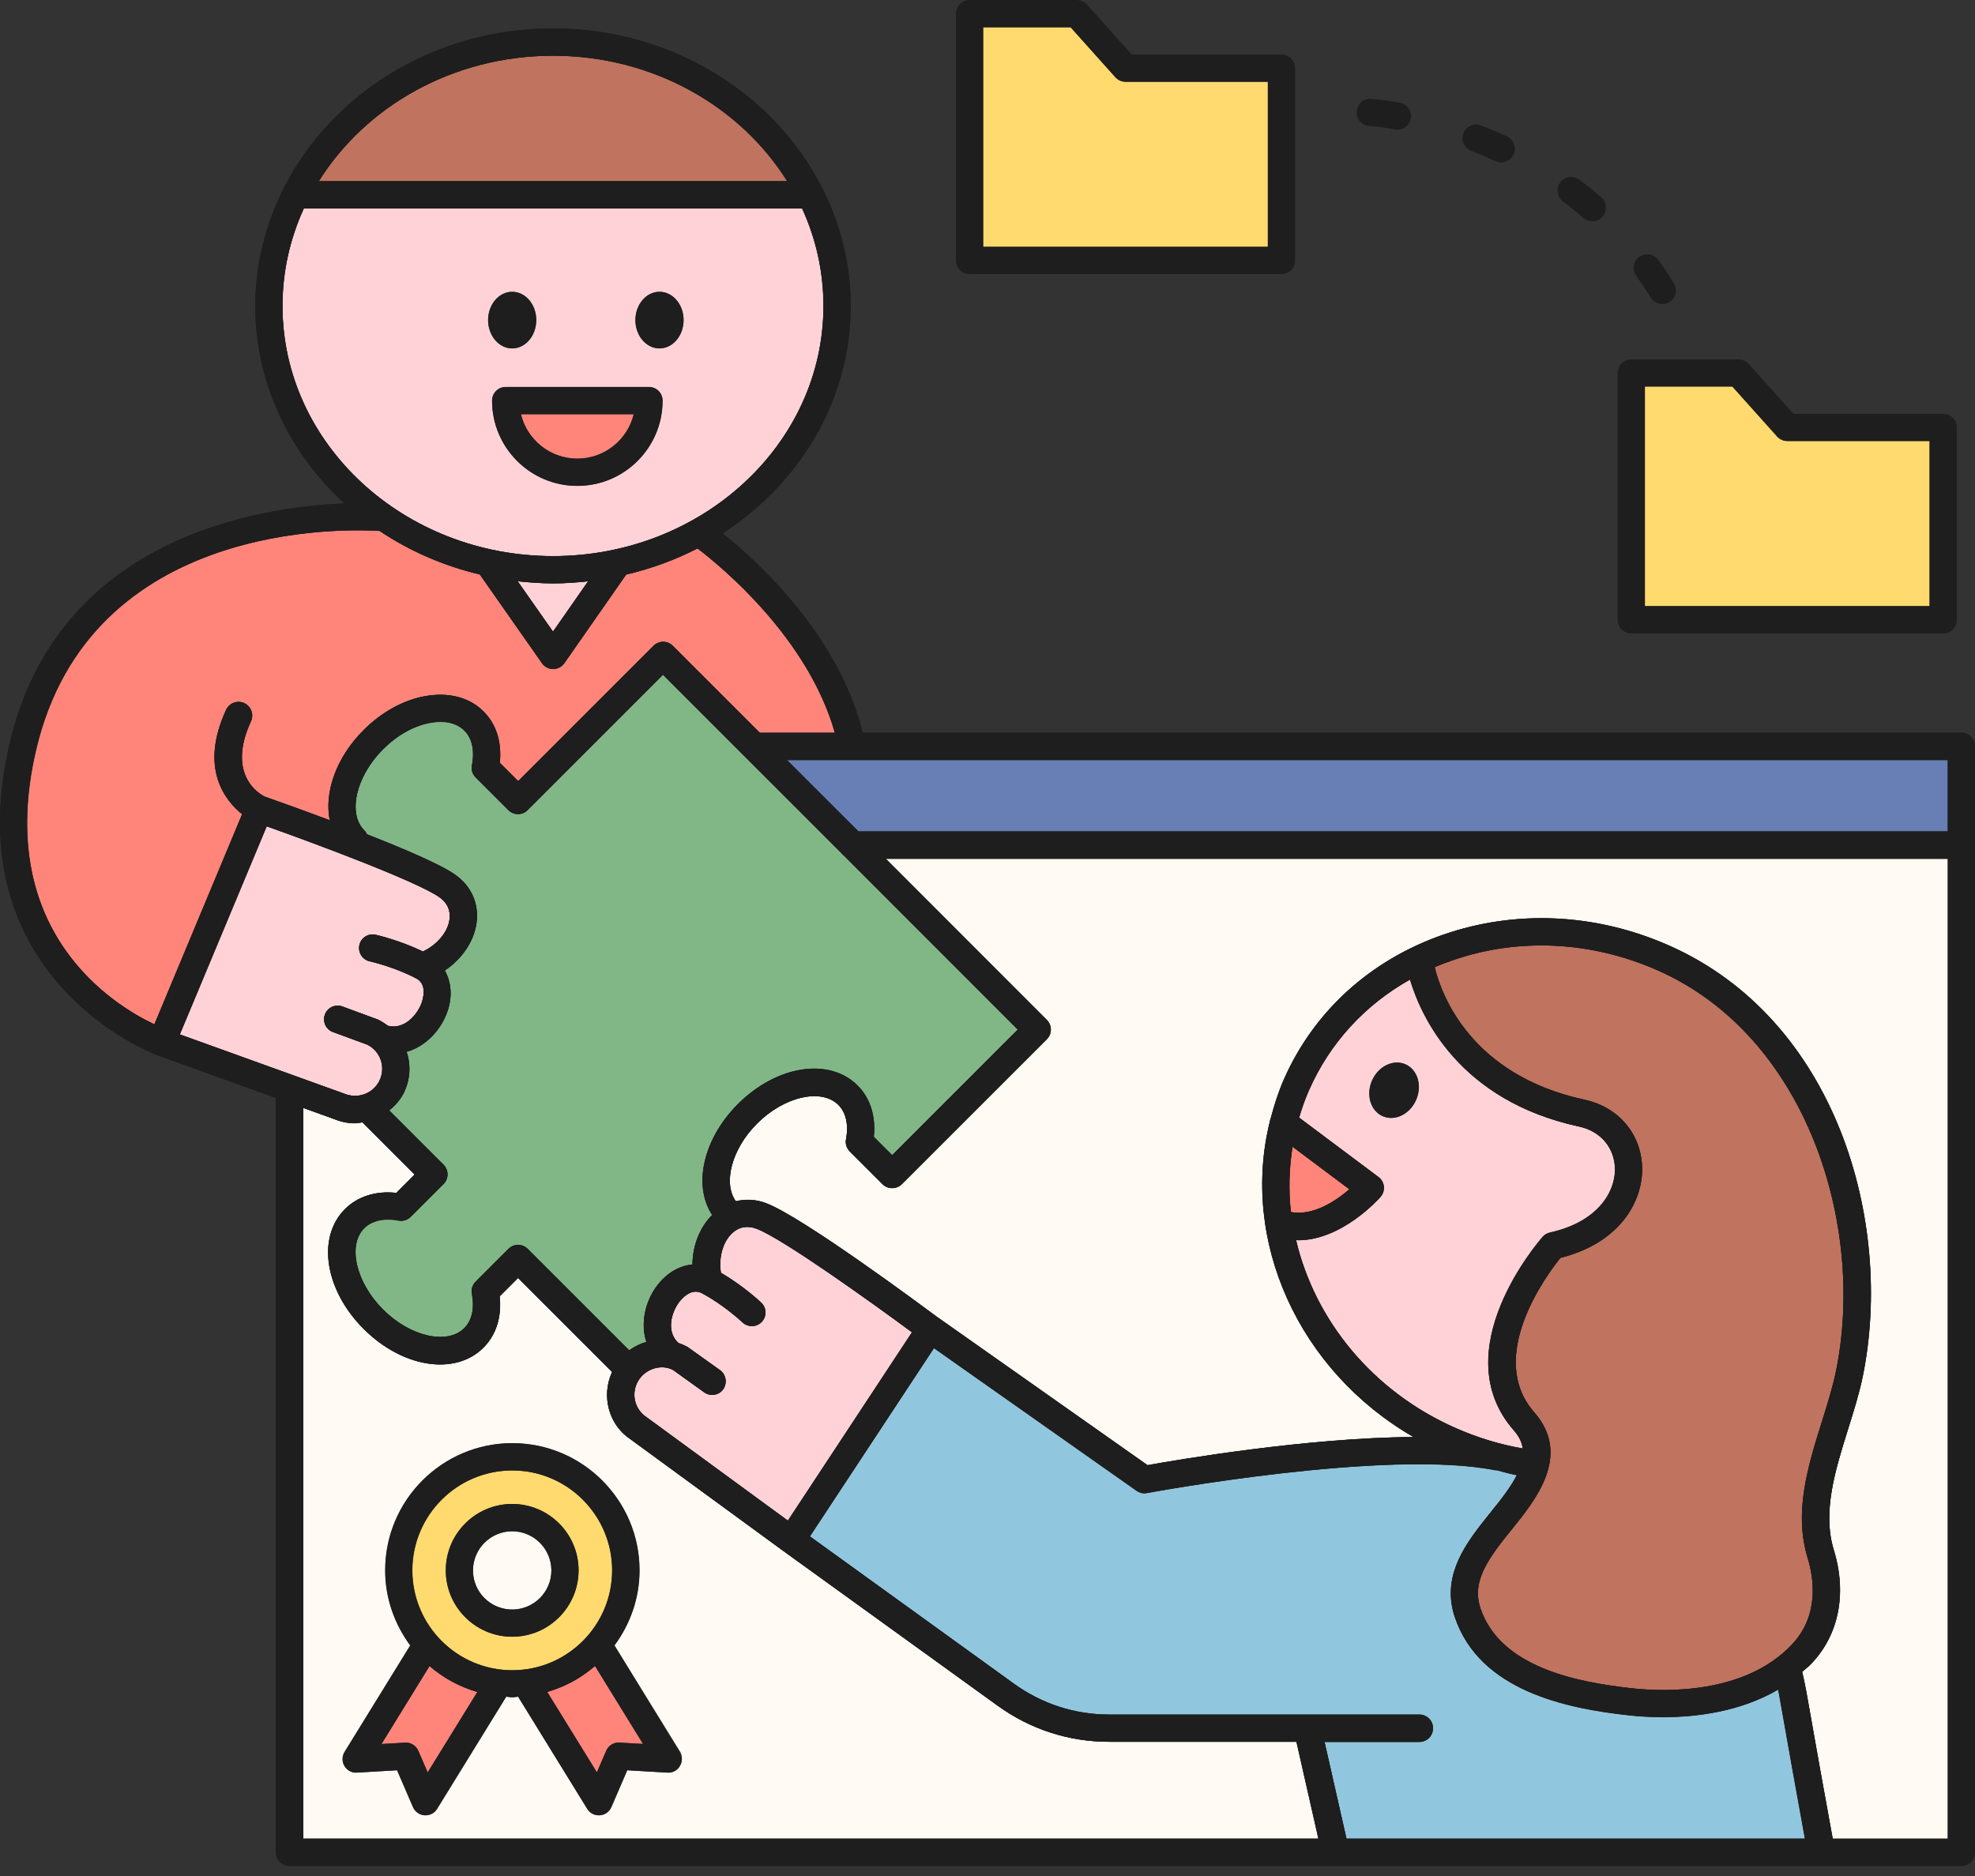 <svg width="80" height="76" viewBox="0 0 80 76" fill="none" xmlns="http://www.w3.org/2000/svg">
<rect x="0" y="0" width="80" height="76" fill="#333333" stroke="none"/>
<path d="M20.747 62.033C19.872 62.033 19.158 62.747 19.158 63.622C19.158 64.496 19.872 65.205 20.747 65.205C21.621 65.205 22.335 64.496 22.335 63.622C22.335 62.747 21.621 62.033 20.747 62.033Z" fill="#FFFAF3"/>
<path d="M74.37 55.544C75.576 49.652 73.193 41.965 67.126 39.301C64.436 38.12 61.485 37.979 58.821 38.909C58.58 38.995 58.343 39.085 58.112 39.181C58.389 40.312 59.58 43.554 64.195 44.554C65.577 44.851 66.513 45.982 66.517 47.365C66.522 48.651 65.653 50.341 63.205 50.959C62.647 51.653 60.178 54.975 62.144 57.212C63.672 58.952 62.199 60.767 61.229 61.968L60.902 62.375C60.078 63.436 59.661 64.23 59.967 65.155C60.777 67.548 63.868 68.151 66.125 68.398C67.422 68.538 70.65 68.644 72.565 66.643C73.711 65.447 73.47 63.929 73.224 63.124C72.65 61.249 73.234 59.384 73.802 57.584C74.028 56.871 74.239 56.197 74.37 55.544Z" fill="#C0735F"/>
<path d="M22.164 68.544L24.175 71.801L24.552 70.927C24.642 70.716 24.864 70.575 25.09 70.595L26.045 70.65L24.099 67.493C23.547 67.976 22.893 68.338 22.164 68.544Z" fill="#FF857A"/>
<path d="M24.799 63.617C24.799 61.385 22.984 59.57 20.752 59.57C18.52 59.57 16.705 61.385 16.705 63.617C16.705 65.849 18.52 67.664 20.752 67.664C22.984 67.664 24.799 65.849 24.799 63.617ZM20.747 66.306C19.264 66.306 18.057 65.1 18.057 63.617C18.057 62.134 19.264 60.928 20.747 60.928C22.23 60.928 23.436 62.134 23.436 63.617C23.436 65.1 22.23 66.306 20.747 66.306Z" fill="#FFDA6E"/>
<path d="M72.022 68.454C70.483 69.353 68.699 69.57 67.367 69.57C66.824 69.57 66.356 69.534 66.009 69.499C63.451 69.223 59.937 68.509 58.926 65.518C58.408 63.98 59.228 62.743 60.032 61.707L60.369 61.285C60.821 60.732 61.203 60.229 61.44 59.767C61.163 59.717 60.892 59.636 60.62 59.566C60.6 59.566 60.575 59.571 60.555 59.566C56.166 58.686 46.555 60.471 46.459 60.491C46.313 60.521 46.163 60.486 46.037 60.4L37.828 54.619L32.801 62.25L41.07 68.222C42.196 69.037 43.529 69.469 44.921 69.469H52.959H57.489C57.795 69.469 58.041 69.715 58.041 70.022C58.041 70.329 57.795 70.575 57.489 70.575H53.648L54.538 74.501H73.108C72.791 72.752 72.434 70.781 72.077 68.75C72.067 68.645 72.042 68.549 72.022 68.454Z" fill="#91C7DE"/>
<path d="M54.658 48.179L52.356 46.455C52.215 47.335 52.185 48.225 52.291 49.104C53.206 49.27 54.131 48.637 54.658 48.179Z" fill="#FF857A"/>
<path d="M58.977 57.856C59.847 58.238 60.752 58.514 61.677 58.675C61.642 58.424 61.526 58.182 61.315 57.941C58.49 54.714 62.32 50.29 62.486 50.099C62.562 50.013 62.667 49.953 62.778 49.928C64.728 49.496 65.417 48.279 65.412 47.369C65.407 46.505 64.839 45.821 63.959 45.63C59.098 44.579 57.56 41.186 57.107 39.673C55.278 40.703 53.85 42.257 53.01 44.167C52.849 44.529 52.724 44.896 52.613 45.268L55.83 47.676C55.951 47.766 56.032 47.907 56.047 48.058C56.062 48.209 56.016 48.365 55.911 48.48C55.84 48.561 54.347 50.235 52.578 50.235C52.548 50.235 52.513 50.23 52.482 50.23C53.246 53.447 55.564 56.358 58.977 57.856ZM56.006 45.218C55.514 45.002 55.323 44.353 55.574 43.775C55.83 43.197 56.434 42.9 56.926 43.116C57.419 43.333 57.61 43.976 57.359 44.559C57.107 45.142 56.499 45.434 56.006 45.218Z" fill="#FFD2D7"/>
<path d="M44.922 70.565C43.298 70.565 41.745 70.062 40.427 69.112L31.731 62.833L25.562 58.324C24.663 57.741 24.346 56.565 24.798 55.584L20.988 51.774L20.244 52.518C20.329 53.352 20.103 54.081 19.585 54.599C18.439 55.745 16.308 55.413 14.734 53.84C13.161 52.266 12.829 50.135 13.975 48.989C14.493 48.471 15.227 48.24 16.056 48.33L16.8 47.586L14.684 45.47C14.584 45.485 14.488 45.51 14.387 45.51C14.101 45.51 13.809 45.455 13.528 45.334L12.286 44.887V74.496H53.412L52.523 70.57H44.922V70.565ZM27.543 71.545C27.438 71.721 27.247 71.832 27.035 71.811L25.412 71.716L24.768 73.209C24.688 73.395 24.507 73.526 24.301 73.541C24.286 73.541 24.276 73.541 24.261 73.541C24.07 73.541 23.893 73.445 23.793 73.279L20.993 68.735C20.913 68.74 20.832 68.76 20.752 68.76C20.666 68.76 20.591 68.74 20.51 68.735L17.71 73.279C17.61 73.445 17.434 73.541 17.243 73.541C17.228 73.541 17.218 73.541 17.203 73.541C16.997 73.526 16.82 73.4 16.735 73.209L16.092 71.716L14.468 71.811C14.262 71.827 14.066 71.721 13.96 71.545C13.855 71.369 13.855 71.148 13.965 70.972L16.625 66.659C15.991 65.804 15.609 64.759 15.609 63.617C15.609 60.777 17.921 58.465 20.757 58.465C23.597 58.465 25.909 60.777 25.909 63.617C25.909 64.759 25.522 65.804 24.894 66.659L27.553 70.972C27.649 71.148 27.649 71.369 27.543 71.545Z" fill="#FFFAF3"/>
<path d="M18.806 29.604C18.494 29.292 18.002 29.182 17.419 29.292C16.755 29.413 16.081 29.795 15.513 30.363C14.417 31.459 14.07 32.967 14.754 33.656C14.799 33.701 14.83 33.756 14.86 33.812C16.373 34.405 17.846 35.038 18.429 35.445C19.087 35.908 19.404 36.622 19.299 37.401C19.198 38.155 18.705 38.864 18.012 39.326C18.283 39.804 18.338 40.412 18.097 41.05C17.826 41.769 17.227 42.408 16.463 42.619C16.639 43.142 16.619 43.725 16.363 44.263C16.217 44.564 16.001 44.796 15.76 44.997L17.961 47.199C18.178 47.415 18.178 47.762 17.961 47.978L16.634 49.305C16.504 49.431 16.323 49.491 16.142 49.456C15.559 49.345 15.061 49.456 14.749 49.767C14.06 50.456 14.407 51.964 15.508 53.06C16.604 54.156 18.112 54.503 18.801 53.819C19.113 53.508 19.223 53.015 19.113 52.427C19.077 52.246 19.133 52.065 19.263 51.934L20.591 50.607C20.807 50.391 21.154 50.391 21.37 50.607L25.482 54.719C25.693 54.563 25.929 54.447 26.181 54.377C25.934 53.628 26.13 52.779 26.568 52.155C26.965 51.597 27.498 51.281 28.046 51.24C28.051 50.466 28.342 49.732 28.845 49.23C28.493 48.687 28.367 47.998 28.508 47.229C28.674 46.354 29.162 45.469 29.881 44.745C31.454 43.172 33.58 42.84 34.732 43.986C35.249 44.504 35.476 45.233 35.39 46.068L36.134 46.812L41.227 41.719L34.189 34.676C34.148 34.646 34.118 34.616 34.088 34.576L30.152 30.64L26.854 27.342L21.37 32.826C21.154 33.042 20.807 33.042 20.591 32.826L19.263 31.499C19.133 31.368 19.077 31.188 19.113 31.006C19.228 30.408 19.118 29.911 18.806 29.604Z" fill="#81B786"/>
<path d="M15.373 43.775C15.629 43.237 15.418 42.599 14.885 42.322L13.488 41.809C13.201 41.704 13.055 41.387 13.161 41.101C13.266 40.814 13.583 40.668 13.87 40.774L15.327 41.312C15.468 41.382 15.594 41.468 15.714 41.558H15.72C16.388 41.719 16.896 41.106 17.072 40.648C17.117 40.523 17.333 39.889 16.871 39.643C15.981 39.17 14.986 38.944 14.976 38.944C14.679 38.879 14.493 38.582 14.558 38.285C14.624 37.989 14.915 37.803 15.217 37.868C15.257 37.878 16.187 38.089 17.132 38.547C17.7 38.275 18.137 37.773 18.208 37.25C18.258 36.878 18.122 36.571 17.796 36.345C16.876 35.702 12.814 34.188 10.803 33.475L7.284 41.905L13.925 44.303C14.493 44.539 15.116 44.308 15.373 43.775Z" fill="#FFD2D7"/>
<path d="M28.523 56.403L27.262 55.498C26.804 55.247 26.14 55.433 25.844 55.94C25.547 56.448 25.698 57.092 26.191 57.413L31.912 61.601L36.939 53.97C35.224 52.703 31.7 50.179 30.65 49.777C30.283 49.636 29.951 49.692 29.669 49.938C29.272 50.29 29.101 50.933 29.197 51.557C30.102 52.085 30.801 52.738 30.831 52.768C31.052 52.979 31.062 53.326 30.851 53.547C30.64 53.769 30.293 53.779 30.072 53.568C30.062 53.557 29.323 52.859 28.428 52.386C27.965 52.14 27.558 52.673 27.478 52.783C27.201 53.175 26.97 53.935 27.473 54.402C27.598 54.442 27.724 54.498 27.845 54.563L29.162 55.503C29.408 55.679 29.463 56.026 29.288 56.272C29.111 56.523 28.77 56.579 28.523 56.403Z" fill="#FFD2D7"/>
<path d="M15.453 70.65L16.408 70.595C16.634 70.575 16.856 70.716 16.946 70.927L17.323 71.801L19.334 68.544C18.61 68.333 17.957 67.976 17.399 67.493L15.453 70.65Z" fill="#FF857A"/>
<path d="M78.16 17.866H72.394C72.238 17.866 72.087 17.801 71.982 17.68L70.172 15.659H66.628V24.552H78.16V17.866Z" fill="#FFDA6E"/>
<path d="M23.386 18.58C24.492 18.58 25.422 17.811 25.668 16.78H21.099C21.35 17.811 22.28 18.58 23.386 18.58Z" fill="#FF857A"/>
<path d="M42.403 41.317C42.62 41.533 42.62 41.88 42.403 42.097L36.532 47.968C36.426 48.074 36.291 48.129 36.14 48.129C35.989 48.129 35.853 48.069 35.748 47.968L34.42 46.641C34.29 46.51 34.234 46.329 34.27 46.148C34.38 45.56 34.27 45.068 33.958 44.756C33.269 44.072 31.761 44.414 30.665 45.515C29.635 46.545 29.278 47.928 29.806 48.662C30.203 48.566 30.62 48.581 31.037 48.742C32.525 49.31 37.391 52.93 37.995 53.377C37.995 53.377 37.995 53.377 38 53.377L46.485 59.354C47.672 59.143 52.945 58.238 57.263 58.213C52.598 55.519 50.235 50.255 51.447 45.409C51.452 45.374 51.462 45.339 51.477 45.299C51.618 44.771 51.784 44.243 52.01 43.725C53.221 40.971 55.509 38.889 58.46 37.864C61.395 36.843 64.633 36.994 67.574 38.286C74.4 41.282 76.728 49.526 75.456 55.76C75.31 56.469 75.079 57.203 74.858 57.907C74.34 59.55 73.807 61.249 74.285 62.793C74.823 64.547 74.491 66.226 73.37 67.398C73.254 67.518 73.129 67.619 73.003 67.724C73.063 67.996 73.124 68.262 73.174 68.544C73.541 70.65 73.908 72.691 74.24 74.486H78.905V34.782H35.878L42.403 41.317Z" fill="#FFFAF3"/>
<path d="M22.4 22.526C28.443 22.526 33.359 17.982 33.359 12.392C33.359 10.989 33.053 9.657 32.495 8.44H12.311C11.753 9.657 11.446 10.989 11.446 12.392C11.441 17.982 16.358 22.526 22.4 22.526ZM23.386 19.681C21.48 19.681 19.932 18.133 19.932 16.227C19.932 15.921 20.178 15.674 20.485 15.674H26.286C26.593 15.674 26.839 15.921 26.839 16.227C26.839 18.133 25.291 19.681 23.386 19.681ZM26.713 11.819C27.251 11.819 27.689 12.331 27.689 12.965C27.689 13.598 27.251 14.111 26.713 14.111C26.175 14.111 25.738 13.598 25.738 12.965C25.738 12.336 26.175 11.819 26.713 11.819ZM20.746 11.819C21.284 11.819 21.721 12.331 21.721 12.965C21.721 13.598 21.284 14.111 20.746 14.111C20.208 14.111 19.771 13.598 19.771 12.965C19.776 12.336 20.208 11.819 20.746 11.819Z" fill="#FFD2D7"/>
<path d="M34.772 33.682H78.899V30.791H31.876L34.772 33.682Z" fill="#677FB4"/>
<path d="M22.4 2.257C18.348 2.257 14.809 4.308 12.914 7.339H31.886C29.991 4.308 26.452 2.257 22.4 2.257Z" fill="#C0735F"/>
<path d="M51.356 3.312H45.59C45.434 3.312 45.284 3.247 45.178 3.126L43.368 1.105H39.824V9.998H51.356V3.312Z" fill="#FFDA6E"/>
<path d="M6.258 41.503L9.812 32.987C9.139 32.45 8.063 31.148 9.164 28.76C9.294 28.483 9.621 28.363 9.898 28.488C10.174 28.614 10.295 28.946 10.169 29.222C9.159 31.404 10.521 32.178 10.722 32.274C11.034 32.384 12.1 32.761 13.361 33.234C13.135 32.103 13.613 30.7 14.734 29.579C15.458 28.855 16.337 28.367 17.217 28.207C18.172 28.031 19.012 28.247 19.59 28.825C20.108 29.338 20.334 30.072 20.248 30.906L20.992 31.65L26.477 26.166C26.693 25.95 27.04 25.95 27.256 26.166L30.78 29.69H33.821C32.736 25.854 29.247 22.974 28.256 22.22C27.357 22.687 26.386 23.039 25.366 23.28L22.862 26.869C22.757 27.015 22.591 27.106 22.41 27.106C22.229 27.106 22.063 27.015 21.957 26.869L19.439 23.275C17.956 22.923 16.584 22.32 15.377 21.511C14.06 21.43 3.654 21.058 1.472 30.368C-0.272 37.773 4.649 40.744 6.258 41.503Z" fill="#FF857A"/>
<path d="M20.968 23.547L22.401 25.593L23.823 23.552C23.356 23.602 22.883 23.637 22.401 23.637C21.913 23.632 21.44 23.597 20.968 23.547Z" fill="#FFD2D7"/>
<path d="M20.746 60.928C19.263 60.928 18.057 62.134 18.057 63.617C18.057 65.1 19.263 66.307 20.746 66.307C22.229 66.307 23.436 65.1 23.436 63.617C23.436 62.134 22.229 60.928 20.746 60.928ZM20.746 65.206C19.871 65.206 19.158 64.497 19.158 63.622C19.158 62.748 19.871 62.034 20.746 62.034C21.621 62.034 22.335 62.748 22.335 63.622C22.335 64.497 21.621 65.206 20.746 65.206Z" fill="#1E1E1E"/>
<path d="M24.884 66.659C25.517 65.804 25.899 64.759 25.899 63.617C25.899 60.777 23.587 58.465 20.746 58.465C17.906 58.465 15.599 60.777 15.599 63.617C15.599 64.759 15.986 65.804 16.614 66.659L13.955 70.972C13.849 71.148 13.844 71.369 13.95 71.545C14.055 71.721 14.251 71.832 14.457 71.812L16.081 71.716L16.725 73.209C16.805 73.395 16.986 73.526 17.192 73.541C17.207 73.541 17.217 73.541 17.232 73.541C17.423 73.541 17.599 73.445 17.7 73.279L20.5 68.735C20.58 68.74 20.661 68.76 20.741 68.76C20.827 68.76 20.902 68.74 20.983 68.735L23.783 73.279C23.883 73.445 24.059 73.541 24.25 73.541C24.265 73.541 24.275 73.541 24.29 73.541C24.497 73.526 24.672 73.4 24.758 73.209L25.401 71.716L27.025 71.812C27.236 71.832 27.427 71.721 27.533 71.545C27.638 71.369 27.638 71.148 27.528 70.972L24.884 66.659ZM17.323 71.807L16.946 70.932C16.855 70.721 16.634 70.58 16.408 70.6L15.453 70.655L17.398 67.498C17.956 67.981 18.61 68.338 19.334 68.549L17.323 71.807ZM20.746 67.664C18.514 67.664 16.7 65.85 16.7 63.617C16.7 61.386 18.514 59.571 20.746 59.571C22.978 59.571 24.793 61.386 24.793 63.617C24.793 65.85 22.978 67.664 20.746 67.664ZM25.095 70.595C24.869 70.575 24.647 70.716 24.557 70.927L24.18 71.802L22.169 68.544C22.893 68.333 23.546 67.976 24.104 67.493L26.05 70.65L25.095 70.595Z" fill="#1E1E1E"/>
<path d="M57.363 44.559C57.62 43.981 57.423 43.333 56.931 43.117C56.438 42.9 55.83 43.197 55.579 43.775C55.322 44.353 55.518 45.002 56.011 45.218C56.499 45.434 57.107 45.142 57.363 44.559Z" fill="#1E1E1E"/>
<path d="M20.747 14.116C21.285 14.116 21.722 13.603 21.722 12.969C21.722 12.336 21.285 11.823 20.747 11.823C20.209 11.823 19.771 12.336 19.771 12.969C19.776 13.603 20.209 14.116 20.747 14.116Z" fill="#1E1E1E"/>
<path d="M26.713 14.116C27.251 14.116 27.689 13.603 27.689 12.969C27.689 12.336 27.251 11.823 26.713 11.823C26.176 11.823 25.738 12.336 25.738 12.969C25.738 13.603 26.176 14.116 26.713 14.116Z" fill="#1E1E1E"/>
<path d="M0.392 30.112C-1.85 39.663 6.253 42.705 6.364 42.745L11.175 44.479V75.039C11.175 75.345 11.421 75.592 11.728 75.592H79.447C79.754 75.592 80 75.345 80 75.039V30.233C80 29.926 79.754 29.68 79.447 29.68H34.948C33.957 25.718 30.695 22.742 29.272 21.606C32.404 19.575 34.46 16.202 34.46 12.387C34.46 10.718 34.058 9.139 33.354 7.712C33.339 7.666 33.314 7.626 33.289 7.586C31.353 3.791 27.206 1.151 22.4 1.151C17.589 1.151 13.437 3.796 11.507 7.601C11.487 7.636 11.466 7.671 11.451 7.707C10.748 9.134 10.34 10.718 10.34 12.387C10.34 15.519 11.728 18.359 13.955 20.395C10.441 20.541 2.342 21.782 0.392 30.112ZM7.284 41.906L10.803 33.475C12.809 34.189 16.871 35.702 17.796 36.346C18.117 36.572 18.258 36.879 18.208 37.251C18.137 37.773 17.7 38.276 17.132 38.547C16.187 38.09 15.257 37.879 15.217 37.869C14.915 37.803 14.623 37.989 14.558 38.286C14.493 38.583 14.679 38.879 14.975 38.945C14.985 38.945 15.981 39.171 16.871 39.643C17.333 39.89 17.117 40.523 17.072 40.649C16.901 41.101 16.393 41.719 15.719 41.559H15.714C15.599 41.468 15.468 41.388 15.327 41.312L13.869 40.774C13.583 40.669 13.266 40.815 13.161 41.101C13.055 41.388 13.201 41.704 13.487 41.81L14.885 42.323C15.418 42.599 15.634 43.233 15.373 43.776C15.116 44.303 14.493 44.54 13.925 44.298L7.284 41.906ZM19.268 31.485L20.596 32.812C20.812 33.028 21.159 33.028 21.375 32.812L26.859 27.327L30.157 30.625L34.093 34.561C34.123 34.601 34.154 34.631 34.194 34.661L41.231 41.704L36.139 46.797L35.395 46.053C35.481 45.218 35.254 44.489 34.737 43.972C33.585 42.825 31.459 43.157 29.886 44.731C29.162 45.455 28.674 46.334 28.513 47.214C28.372 47.983 28.498 48.672 28.85 49.215C28.347 49.718 28.056 50.452 28.051 51.226C27.508 51.271 26.97 51.588 26.573 52.141C26.13 52.764 25.939 53.614 26.186 54.362C25.934 54.433 25.698 54.548 25.487 54.704L21.375 50.592C21.159 50.376 20.812 50.376 20.596 50.592L19.268 51.919C19.138 52.05 19.082 52.231 19.118 52.412C19.228 53 19.118 53.493 18.806 53.804C18.117 54.493 16.609 54.146 15.513 53.045C14.417 51.95 14.07 50.441 14.754 49.753C15.066 49.441 15.563 49.33 16.147 49.441C16.328 49.476 16.509 49.416 16.639 49.29L17.966 47.963C18.183 47.747 18.183 47.4 17.966 47.184L15.765 44.982C16.006 44.786 16.222 44.55 16.368 44.248C16.624 43.71 16.649 43.127 16.468 42.604C17.227 42.393 17.831 41.755 18.102 41.036C18.343 40.397 18.283 39.789 18.017 39.312C18.71 38.849 19.198 38.14 19.304 37.386C19.409 36.607 19.093 35.893 18.434 35.431C17.851 35.019 16.378 34.39 14.865 33.797C14.84 33.742 14.809 33.686 14.759 33.641C14.07 32.952 14.417 31.444 15.518 30.348C16.086 29.78 16.76 29.398 17.424 29.278C18.007 29.167 18.499 29.278 18.811 29.589C19.123 29.901 19.233 30.394 19.123 30.982C19.082 31.173 19.138 31.359 19.268 31.485ZM29.167 55.509L27.85 54.569C27.729 54.503 27.603 54.448 27.478 54.408C26.975 53.935 27.201 53.181 27.483 52.789C27.558 52.678 27.97 52.146 28.433 52.392C29.323 52.864 30.067 53.563 30.077 53.573C30.298 53.779 30.645 53.774 30.856 53.553C31.067 53.332 31.057 52.985 30.836 52.774C30.805 52.744 30.107 52.09 29.202 51.562C29.106 50.939 29.282 50.296 29.674 49.944C29.956 49.692 30.283 49.642 30.655 49.783C31.705 50.185 35.229 52.709 36.944 53.975L31.916 61.606L26.196 57.419C25.703 57.097 25.552 56.454 25.849 55.946C26.145 55.438 26.809 55.252 27.267 55.504L28.528 56.408C28.775 56.584 29.121 56.529 29.297 56.283C29.468 56.032 29.413 55.685 29.167 55.509ZM12.281 74.491V44.882L13.523 45.329C13.804 45.444 14.096 45.505 14.382 45.505C14.483 45.505 14.578 45.475 14.679 45.465L16.795 47.581L16.051 48.325C15.227 48.234 14.488 48.466 13.97 48.984C12.824 50.13 13.156 52.261 14.729 53.835C16.302 55.408 18.434 55.74 19.58 54.594C20.098 54.076 20.324 53.347 20.239 52.513L20.983 51.769L24.793 55.579C24.341 56.559 24.657 57.736 25.557 58.319L31.725 62.828L40.422 69.107C41.739 70.057 43.293 70.56 44.916 70.56H52.512L53.402 74.486H12.281V74.491ZM54.543 74.491L53.653 70.565H57.494C57.801 70.565 58.047 70.318 58.047 70.012C58.047 69.705 57.801 69.459 57.494 69.459H52.965H44.926C43.534 69.459 42.207 69.026 41.076 68.212L32.806 62.24L37.833 54.609L46.042 60.39C46.163 60.475 46.314 60.511 46.465 60.48C46.56 60.465 56.172 58.681 60.56 59.555C60.581 59.56 60.606 59.555 60.626 59.555C60.897 59.626 61.169 59.706 61.445 59.757C61.209 60.219 60.827 60.722 60.374 61.275L60.038 61.697C59.228 62.733 58.414 63.969 58.932 65.507C59.942 68.499 63.461 69.212 66.015 69.489C66.362 69.529 66.829 69.559 67.372 69.559C68.704 69.559 70.494 69.343 72.027 68.443C72.047 68.539 72.067 68.634 72.087 68.735C72.444 70.766 72.796 72.736 73.118 74.486H54.543V74.491ZM52.588 50.245C54.357 50.245 55.85 48.571 55.92 48.491C56.021 48.375 56.071 48.224 56.056 48.069C56.041 47.918 55.961 47.777 55.84 47.687L52.623 45.279C52.733 44.907 52.859 44.54 53.02 44.178C53.859 42.262 55.282 40.714 57.117 39.684C57.569 41.197 59.108 44.59 63.969 45.641C64.849 45.832 65.417 46.515 65.422 47.38C65.427 48.29 64.738 49.506 62.787 49.939C62.672 49.964 62.571 50.024 62.496 50.11C62.33 50.296 58.494 54.724 61.325 57.952C61.536 58.193 61.651 58.434 61.687 58.686C60.762 58.525 59.857 58.248 58.987 57.866C55.574 56.368 53.256 53.458 52.502 50.245C52.522 50.235 52.557 50.245 52.588 50.245ZM52.291 49.104C52.191 48.224 52.216 47.34 52.356 46.455L54.659 48.179C54.131 48.637 53.206 49.27 52.291 49.104ZM73.224 63.125C73.47 63.924 73.711 65.447 72.565 66.644C70.65 68.649 67.422 68.539 66.125 68.398C63.868 68.152 60.777 67.553 59.967 65.156C59.656 64.231 60.073 63.436 60.902 62.376L61.229 61.968C62.199 60.767 63.672 58.957 62.144 57.213C60.183 54.971 62.647 51.653 63.205 50.959C65.653 50.341 66.522 48.652 66.517 47.365C66.513 45.982 65.582 44.851 64.195 44.555C59.575 43.554 58.389 40.312 58.112 39.181C58.344 39.08 58.58 38.99 58.821 38.909C61.49 37.979 64.441 38.12 67.126 39.301C73.193 41.966 75.576 49.652 74.37 55.544C74.234 56.197 74.023 56.871 73.802 57.585C73.239 59.385 72.65 61.249 73.224 63.125ZM78.899 74.491H74.234C73.907 72.696 73.54 70.655 73.168 68.549C73.118 68.267 73.058 68.001 72.997 67.729C73.118 67.624 73.249 67.523 73.364 67.403C74.485 66.236 74.817 64.557 74.279 62.798C73.807 61.255 74.34 59.555 74.852 57.912C75.073 57.203 75.305 56.474 75.451 55.765C76.722 49.532 74.395 41.287 67.568 38.291C64.627 36.999 61.39 36.848 58.454 37.869C55.508 38.894 53.216 40.975 52.005 43.73C51.778 44.248 51.612 44.771 51.472 45.304C51.456 45.339 51.447 45.374 51.441 45.414C50.23 50.265 52.593 55.529 57.258 58.218C52.94 58.243 47.666 59.143 46.48 59.359L37.999 53.382C37.999 53.382 37.999 53.382 37.994 53.382C37.391 52.93 32.525 49.315 31.037 48.747C30.619 48.586 30.197 48.571 29.805 48.667C29.277 47.933 29.634 46.55 30.665 45.52C31.761 44.419 33.269 44.077 33.957 44.761C34.269 45.072 34.38 45.565 34.269 46.153C34.234 46.334 34.294 46.515 34.42 46.646L35.747 47.973C35.853 48.079 35.988 48.134 36.139 48.134C36.29 48.134 36.426 48.074 36.531 47.973L42.403 42.102C42.619 41.885 42.619 41.538 42.403 41.322L35.873 34.792H78.899V74.491ZM78.899 30.791V33.686H34.772L31.876 30.791H78.899ZM22.4 2.257C26.452 2.257 29.991 4.308 31.886 7.34H12.914C14.809 4.308 18.349 2.257 22.4 2.257ZM11.441 12.397C11.441 10.994 11.748 9.662 12.306 8.446H32.489C33.047 9.662 33.354 10.994 33.354 12.397C33.354 17.987 28.438 22.531 22.395 22.531C16.358 22.526 11.441 17.982 11.441 12.397ZM23.823 23.547L22.4 25.588L20.968 23.547C21.44 23.597 21.913 23.632 22.4 23.632C22.883 23.632 23.355 23.597 23.823 23.547ZM15.373 21.506C16.579 22.315 17.951 22.918 19.434 23.27L21.953 26.865C22.053 27.01 22.224 27.101 22.405 27.101C22.586 27.101 22.752 27.01 22.858 26.865L25.361 23.275C26.382 23.034 27.352 22.682 28.252 22.215C29.242 22.969 32.731 25.849 33.817 29.685H30.775L27.251 26.161C27.035 25.945 26.688 25.945 26.472 26.161L20.988 31.645L20.244 30.901C20.329 30.067 20.103 29.338 19.585 28.82C19.012 28.247 18.168 28.031 17.212 28.202C16.333 28.363 15.453 28.85 14.729 29.574C13.608 30.695 13.13 32.098 13.357 33.229C12.095 32.756 11.029 32.379 10.717 32.269C10.521 32.173 9.159 31.394 10.165 29.217C10.29 28.941 10.169 28.614 9.893 28.483C9.617 28.358 9.29 28.473 9.159 28.755C8.058 31.138 9.134 32.445 9.808 32.983L6.253 41.498C4.64 40.739 -0.277 37.768 1.458 30.358C3.649 21.058 14.055 21.425 15.373 21.506Z" fill="#1E1E1E"/>
<path d="M0.392 30.112C-1.85 39.663 6.253 42.705 6.364 42.745L11.175 44.479V75.039C11.175 75.345 11.421 75.592 11.728 75.592H79.447C79.754 75.592 80 75.345 80 75.039V30.233C80 29.926 79.754 29.68 79.447 29.68H34.948C33.957 25.718 30.695 22.742 29.272 21.606C32.404 19.575 34.46 16.202 34.46 12.387C34.46 10.718 34.058 9.139 33.354 7.712C33.339 7.666 33.314 7.626 33.289 7.586C31.353 3.791 27.206 1.151 22.4 1.151C17.589 1.151 13.437 3.796 11.507 7.601C11.487 7.636 11.466 7.671 11.451 7.707C10.748 9.134 10.34 10.718 10.34 12.387C10.34 15.519 11.728 18.359 13.955 20.395C10.441 20.541 2.342 21.782 0.392 30.112ZM7.284 41.906L10.803 33.475C12.809 34.189 16.871 35.702 17.796 36.346C18.117 36.572 18.258 36.879 18.208 37.251C18.137 37.773 17.7 38.276 17.132 38.547C16.187 38.09 15.257 37.879 15.217 37.869C14.915 37.803 14.623 37.989 14.558 38.286C14.493 38.583 14.679 38.879 14.975 38.945C14.985 38.945 15.981 39.171 16.871 39.643C17.333 39.89 17.117 40.523 17.072 40.649C16.901 41.101 16.393 41.719 15.719 41.559H15.714C15.599 41.468 15.468 41.388 15.327 41.312L13.869 40.774C13.583 40.669 13.266 40.815 13.161 41.101C13.055 41.388 13.201 41.704 13.487 41.81L14.885 42.323C15.418 42.599 15.634 43.233 15.373 43.776C15.116 44.303 14.493 44.54 13.925 44.298L7.284 41.906ZM19.268 31.485L20.596 32.812C20.812 33.028 21.159 33.028 21.375 32.812L26.859 27.327L30.157 30.625L34.093 34.561C34.123 34.601 34.154 34.631 34.194 34.661L41.231 41.704L36.139 46.797L35.395 46.053C35.481 45.218 35.254 44.489 34.737 43.972C33.585 42.825 31.459 43.157 29.886 44.731C29.162 45.455 28.674 46.334 28.513 47.214C28.372 47.983 28.498 48.672 28.85 49.215C28.347 49.718 28.056 50.452 28.051 51.226C27.508 51.271 26.97 51.588 26.573 52.141C26.13 52.764 25.939 53.614 26.186 54.362C25.934 54.433 25.698 54.548 25.487 54.704L21.375 50.592C21.159 50.376 20.812 50.376 20.596 50.592L19.268 51.919C19.138 52.05 19.082 52.231 19.118 52.412C19.228 53 19.118 53.493 18.806 53.804C18.117 54.493 16.609 54.146 15.513 53.045C14.417 51.95 14.07 50.441 14.754 49.753C15.066 49.441 15.563 49.33 16.147 49.441C16.328 49.476 16.509 49.416 16.639 49.29L17.966 47.963C18.183 47.747 18.183 47.4 17.966 47.184L15.765 44.982C16.006 44.786 16.222 44.55 16.368 44.248C16.624 43.71 16.649 43.127 16.468 42.604C17.227 42.393 17.831 41.755 18.102 41.036C18.343 40.397 18.283 39.789 18.017 39.312C18.71 38.849 19.198 38.14 19.304 37.386C19.409 36.607 19.093 35.893 18.434 35.431C17.851 35.019 16.378 34.39 14.865 33.797C14.84 33.742 14.809 33.686 14.759 33.641C14.07 32.952 14.417 31.444 15.518 30.348C16.086 29.78 16.76 29.398 17.424 29.278C18.007 29.167 18.499 29.278 18.811 29.589C19.123 29.901 19.233 30.394 19.123 30.982C19.082 31.173 19.138 31.359 19.268 31.485ZM29.167 55.509L27.85 54.569C27.729 54.503 27.603 54.448 27.478 54.408C26.975 53.935 27.201 53.181 27.483 52.789C27.558 52.678 27.97 52.146 28.433 52.392C29.323 52.864 30.067 53.563 30.077 53.573C30.298 53.779 30.645 53.774 30.856 53.553C31.067 53.332 31.057 52.985 30.836 52.774C30.805 52.744 30.107 52.09 29.202 51.562C29.106 50.939 29.282 50.296 29.674 49.944C29.956 49.692 30.283 49.642 30.655 49.783C31.705 50.185 35.229 52.709 36.944 53.975L31.916 61.606L26.196 57.419C25.703 57.097 25.552 56.454 25.849 55.946C26.145 55.438 26.809 55.252 27.267 55.504L28.528 56.408C28.775 56.584 29.121 56.529 29.297 56.283C29.468 56.032 29.413 55.685 29.167 55.509ZM12.281 74.491V44.882L13.523 45.329C13.804 45.444 14.096 45.505 14.382 45.505C14.483 45.505 14.578 45.475 14.679 45.465L16.795 47.581L16.051 48.325C15.227 48.234 14.488 48.466 13.97 48.984C12.824 50.13 13.156 52.261 14.729 53.835C16.302 55.408 18.434 55.74 19.58 54.594C20.098 54.076 20.324 53.347 20.239 52.513L20.983 51.769L24.793 55.579C24.341 56.559 24.657 57.736 25.557 58.319L31.725 62.828L40.422 69.107C41.739 70.057 43.293 70.56 44.916 70.56H52.512L53.402 74.486H12.281V74.491ZM54.543 74.491L53.653 70.565H57.494C57.801 70.565 58.047 70.318 58.047 70.012C58.047 69.705 57.801 69.459 57.494 69.459H52.965H44.926C43.534 69.459 42.207 69.026 41.076 68.212L32.806 62.24L37.833 54.609L46.042 60.39C46.163 60.475 46.314 60.511 46.465 60.48C46.56 60.465 56.172 58.681 60.56 59.555C60.581 59.56 60.606 59.555 60.626 59.555C60.897 59.626 61.169 59.706 61.445 59.757C61.209 60.219 60.827 60.722 60.374 61.275L60.038 61.697C59.228 62.733 58.414 63.969 58.932 65.507C59.942 68.499 63.461 69.212 66.015 69.489C66.362 69.529 66.829 69.559 67.372 69.559C68.704 69.559 70.494 69.343 72.027 68.443C72.047 68.539 72.067 68.634 72.087 68.735C72.444 70.766 72.796 72.736 73.118 74.486H54.543V74.491ZM52.588 50.245C54.357 50.245 55.85 48.571 55.92 48.491C56.021 48.375 56.071 48.224 56.056 48.069C56.041 47.918 55.961 47.777 55.84 47.687L52.623 45.279C52.733 44.907 52.859 44.54 53.02 44.178C53.859 42.262 55.282 40.714 57.117 39.684C57.569 41.197 59.108 44.59 63.969 45.641C64.849 45.832 65.417 46.515 65.422 47.38C65.427 48.29 64.738 49.506 62.787 49.939C62.672 49.964 62.571 50.024 62.496 50.11C62.33 50.296 58.494 54.724 61.325 57.952C61.536 58.193 61.651 58.434 61.687 58.686C60.762 58.525 59.857 58.248 58.987 57.866C55.574 56.368 53.256 53.458 52.502 50.245C52.522 50.235 52.557 50.245 52.588 50.245ZM52.291 49.104C52.191 48.224 52.216 47.34 52.356 46.455L54.659 48.179C54.131 48.637 53.206 49.27 52.291 49.104ZM73.224 63.125C73.47 63.924 73.711 65.447 72.565 66.644C70.65 68.649 67.422 68.539 66.125 68.398C63.868 68.152 60.777 67.553 59.967 65.156C59.656 64.231 60.073 63.436 60.902 62.376L61.229 61.968C62.199 60.767 63.672 58.957 62.144 57.213C60.183 54.971 62.647 51.653 63.205 50.959C65.653 50.341 66.522 48.652 66.517 47.365C66.513 45.982 65.582 44.851 64.195 44.555C59.575 43.554 58.389 40.312 58.112 39.181C58.344 39.08 58.58 38.99 58.821 38.909C61.49 37.979 64.441 38.12 67.126 39.301C73.193 41.966 75.576 49.652 74.37 55.544C74.234 56.197 74.023 56.871 73.802 57.585C73.239 59.385 72.65 61.249 73.224 63.125ZM78.899 74.491H74.234C73.907 72.696 73.54 70.655 73.168 68.549C73.118 68.267 73.058 68.001 72.997 67.729C73.118 67.624 73.249 67.523 73.364 67.403C74.485 66.236 74.817 64.557 74.279 62.798C73.807 61.255 74.34 59.555 74.852 57.912C75.073 57.203 75.305 56.474 75.451 55.765C76.722 49.532 74.395 41.287 67.568 38.291C64.627 36.999 61.39 36.848 58.454 37.869C55.508 38.894 53.216 40.975 52.005 43.73C51.778 44.248 51.612 44.771 51.472 45.304C51.456 45.339 51.447 45.374 51.441 45.414C50.23 50.265 52.593 55.529 57.258 58.218C52.94 58.243 47.666 59.143 46.48 59.359L37.999 53.382C37.999 53.382 37.999 53.382 37.994 53.382C37.391 52.93 32.525 49.315 31.037 48.747C30.619 48.586 30.197 48.571 29.805 48.667C29.277 47.933 29.634 46.55 30.665 45.52C31.761 44.419 33.269 44.077 33.957 44.761C34.269 45.072 34.38 45.565 34.269 46.153C34.234 46.334 34.294 46.515 34.42 46.646L35.747 47.973C35.853 48.079 35.988 48.134 36.139 48.134C36.29 48.134 36.426 48.074 36.531 47.973L42.403 42.102C42.619 41.885 42.619 41.538 42.403 41.322L35.873 34.792H78.899V74.491ZM78.899 30.791V33.686H34.772L31.876 30.791H78.899ZM22.4 2.257C26.452 2.257 29.991 4.308 31.886 7.34H12.914C14.809 4.308 18.349 2.257 22.4 2.257ZM11.441 12.397C11.441 10.994 11.748 9.662 12.306 8.446H32.489C33.047 9.662 33.354 10.994 33.354 12.397C33.354 17.987 28.438 22.531 22.395 22.531C16.358 22.526 11.441 17.982 11.441 12.397ZM23.823 23.547L22.4 25.588L20.968 23.547C21.44 23.597 21.913 23.632 22.4 23.632C22.883 23.632 23.355 23.597 23.823 23.547ZM15.373 21.506C16.579 22.315 17.951 22.918 19.434 23.27L21.953 26.865C22.053 27.01 22.224 27.101 22.405 27.101C22.586 27.101 22.752 27.01 22.858 26.865L25.361 23.275C26.382 23.034 27.352 22.682 28.252 22.215C29.242 22.969 32.731 25.849 33.817 29.685H30.775L27.251 26.161C27.035 25.945 26.688 25.945 26.472 26.161L20.988 31.645L20.244 30.901C20.329 30.067 20.103 29.338 19.585 28.82C19.012 28.247 18.168 28.031 17.212 28.202C16.333 28.363 15.453 28.85 14.729 29.574C13.608 30.695 13.13 32.098 13.357 33.229C12.095 32.756 11.029 32.379 10.717 32.269C10.521 32.173 9.159 31.394 10.165 29.217C10.29 28.941 10.169 28.614 9.893 28.483C9.617 28.358 9.29 28.473 9.159 28.755C8.058 31.138 9.134 32.445 9.808 32.983L6.253 41.498C4.64 40.739 -0.277 37.768 1.458 30.358C3.649 21.058 14.055 21.425 15.373 21.506Z" fill="#1E1E1E"/>
<path d="M26.286 15.68H20.485C20.178 15.68 19.932 15.926 19.932 16.233C19.932 18.138 21.48 19.686 23.385 19.686C25.291 19.686 26.839 18.138 26.839 16.233C26.839 15.926 26.593 15.68 26.286 15.68ZM23.385 18.58C22.279 18.58 21.349 17.811 21.103 16.781H25.672C25.421 17.811 24.491 18.58 23.385 18.58Z" fill="#1E1E1E"/>
<path d="M51.909 11.105C52.215 11.105 52.462 10.858 52.462 10.552V2.76C52.462 2.453 52.215 2.207 51.909 2.207H45.841L44.031 0.186C43.926 0.07 43.775 0 43.619 0H39.276C38.969 0 38.723 0.246 38.723 0.553V10.552C38.723 10.858 38.969 11.105 39.276 11.105H51.909ZM39.824 1.106H43.368L45.177 3.127C45.283 3.242 45.434 3.313 45.59 3.313H51.356V9.999H39.824V1.106Z" fill="#1E1E1E"/>
<path d="M65.527 15.112V25.11C65.527 25.417 65.774 25.663 66.08 25.663H78.713C79.02 25.663 79.266 25.417 79.266 25.11V17.318C79.266 17.012 79.02 16.765 78.713 16.765H72.646L70.836 14.745C70.73 14.629 70.579 14.559 70.424 14.559H66.08C65.774 14.559 65.527 14.805 65.527 15.112ZM66.628 15.659H70.172L71.982 17.68C72.088 17.796 72.238 17.866 72.394 17.866H78.16V24.557H66.628V15.659Z" fill="#1E1E1E"/>
<path d="M67.337 12.316C67.438 12.316 67.533 12.291 67.624 12.236C67.885 12.075 67.966 11.738 67.805 11.476C67.604 11.145 67.388 10.828 67.171 10.526C66.99 10.28 66.649 10.225 66.402 10.401C66.156 10.582 66.101 10.923 66.277 11.17C66.478 11.451 66.674 11.743 66.865 12.055C66.975 12.22 67.156 12.316 67.337 12.316Z" fill="#1E1E1E"/>
<path d="M60.576 6.53C60.651 6.566 60.732 6.581 60.807 6.581C61.013 6.581 61.214 6.46 61.31 6.259C61.436 5.983 61.32 5.656 61.038 5.525C60.681 5.359 60.33 5.213 59.993 5.083C59.711 4.972 59.39 5.113 59.279 5.394C59.168 5.681 59.309 5.998 59.591 6.108C59.907 6.234 60.239 6.375 60.576 6.53Z" fill="#1E1E1E"/>
<path d="M56.509 5.243C56.539 5.248 56.574 5.253 56.604 5.253C56.866 5.253 57.097 5.067 57.147 4.801C57.202 4.499 57.001 4.212 56.7 4.162C55.976 4.031 55.538 4.006 55.538 4.006C55.222 3.971 54.975 4.222 54.955 4.524C54.935 4.826 55.166 5.087 55.473 5.107C55.488 5.102 55.875 5.127 56.509 5.243Z" fill="#1E1E1E"/>
<path d="M64.502 8.963C64.652 8.963 64.808 8.897 64.914 8.777C65.115 8.546 65.09 8.199 64.864 7.998C64.572 7.741 64.275 7.505 63.974 7.279C63.733 7.098 63.386 7.148 63.2 7.389C63.019 7.631 63.069 7.977 63.31 8.163C63.587 8.37 63.863 8.591 64.135 8.832C64.245 8.918 64.376 8.963 64.502 8.963Z" fill="#1E1E1E"/>
</svg>
